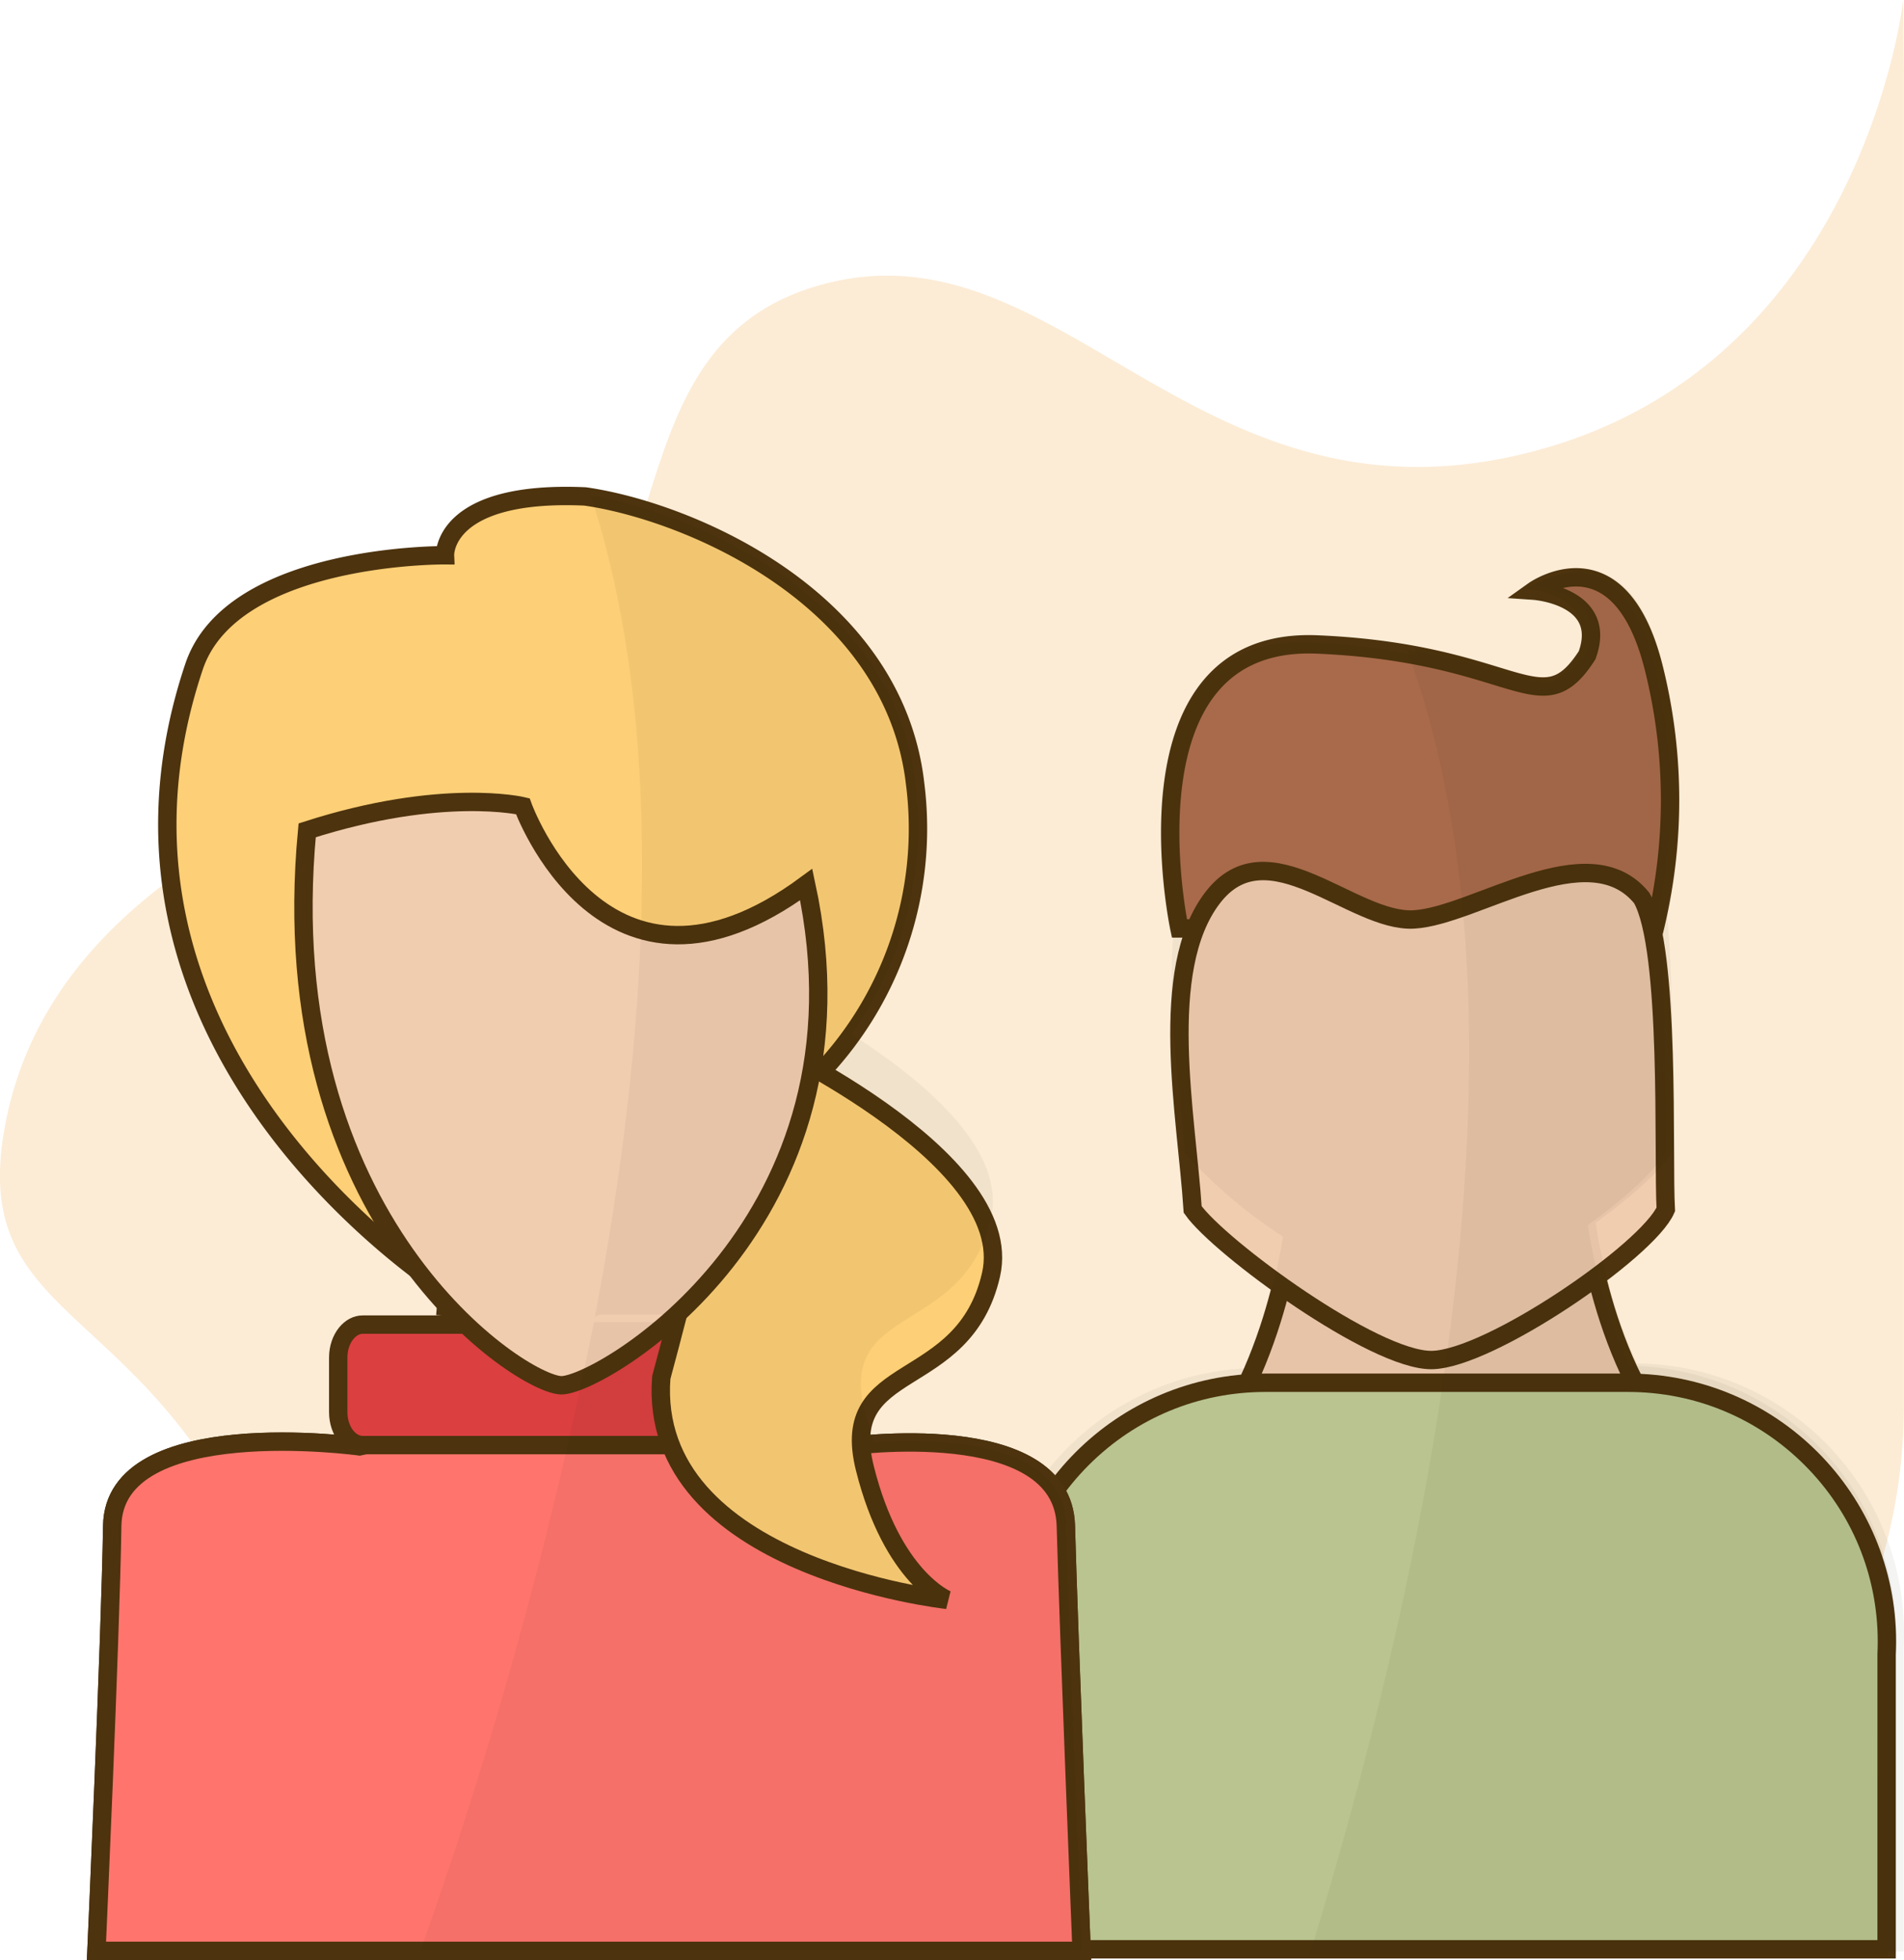 <svg xmlns="http://www.w3.org/2000/svg" xmlns:xlink="http://www.w3.org/1999/xlink" width="103.592" height="106.622" viewBox="0 0 103.592 106.622">
  <defs>
    <filter id="Path_17" x="54.778" y="38.06" width="45.36" height="45.419" filterUnits="userSpaceOnUse">
      <feOffset dy="3" input="SourceAlpha"/>
      <feGaussianBlur stdDeviation="3" result="blur"/>
      <feFlood flood-opacity="0.161"/>
      <feComposite operator="in" in2="blur"/>
      <feComposite in="SourceGraphic"/>
    </filter>
    <filter id="Path_14" x="26.443" y="46.575" width="37.08" height="49.956" filterUnits="userSpaceOnUse">
      <feOffset dy="3" input="SourceAlpha"/>
      <feGaussianBlur stdDeviation="3" result="blur-2"/>
      <feFlood flood-opacity="0.161"/>
      <feComposite operator="in" in2="blur-2"/>
      <feComposite in="SourceGraphic"/>
    </filter>
    <filter id="Path_12" x="6.996" y="34.035" width="47.044" height="50.821" filterUnits="userSpaceOnUse">
      <feOffset dy="3" input="SourceAlpha"/>
      <feGaussianBlur stdDeviation="3" result="blur-3"/>
      <feFlood flood-opacity="0.161"/>
      <feComposite operator="in" in2="blur-3"/>
      <feComposite in="SourceGraphic"/>
    </filter>
  </defs>
  <g id="Guests" transform="translate(-87.408 -966.524)">
    <path id="Intersection_11" data-name="Intersection 11" d="M-448.418-201c2.164-1.427,11.517-8.521,5.989-21.417-6.224-14.524-15.9-12.923-13.9-23.772s12.249-16.9,25.216-21.3,6.481-21.182,19.4-24.55c6.274-1.636,11.205,1.562,16.7,4.76,5.819,3.388,12.266,6.777,21.606,4.417,18.155-4.589,20.365-24.61,20.365-24.61l.036,3.85V-231a30,30,0,0,1-30,30Z" transform="translate(544 1274)" fill="rgba(246,192,116,0.29)"/>
    <g id="guests-2" data-name="guests" transform="translate(87.775 977.661)">
      <g id="Man" transform="translate(53.461 19.893)">
        <path id="Path_16" data-name="Path 16" d="M277.6,61.962h16.043s1.234,10.133,7.1,13.63c-11.518,5.553-34.245,4.731-29.206,0S277.6,61.962,277.6,61.962Z" transform="translate(-261.107 -26.188)" fill="#f1cdb0" stroke="#4d330e" stroke-width="1"/>
        <path id="Path_18" data-name="Path 18" d="M271.469,40.1s-3.4-15.915,7.507-15.447,12.147,4.517,14.675.585c1.17-3.23-2.9-3.511-2.9-3.511s4.727-3.37,6.576,4.4a29.561,29.561,0,0,1,0,13.972Z" transform="translate(-261.128 -20.626)" fill="#af6e4e" stroke="#4d330e" stroke-width="1"/>
        <g transform="matrix(1, 0, 0, 1, -53.83, -31.03)" filter="url(#Path_17)">
          <path id="Path_17-2" data-name="Path 17" d="M285.285,62.591c-3.136.047-11.562-6.132-13.013-8.191-.328-5.1-1.931-13,1.077-16.945s7.608,1.354,10.953,1.17,9.5-4.728,12.4-1.17c1.591,2.762,1.151,14.11,1.311,16.945C297.034,56.646,288.421,62.544,285.285,62.591Z" transform="translate(-207.38 8.39)" fill="#f1cdb0" stroke="#4d330e" stroke-width="1"/>
        </g>
        <g id="Dress" transform="translate(0.429 43.687)" fill="#c1cd97">
          <path d="M 48.389 31.318 L 0.912 31.318 L 0.912 18.044 L 0.912 17.984 L 0.898 17.926 C 0.634 16.839 0.5 15.716 0.5 14.586 C 0.5 10.824 1.965 7.286 4.626 4.626 C 7.286 1.965 10.824 0.5 14.586 0.5 L 34.321 0.5 C 38.083 0.5 41.62 1.965 44.28 4.626 C 46.941 7.286 48.406 10.824 48.406 14.586 C 48.406 14.814 48.4 15.045 48.389 15.273 L 48.389 15.285 L 48.389 15.297 L 48.389 31.318 Z" stroke="none"/>
          <path d="M 47.889 30.818 L 47.89 15.249 C 47.901 15.029 47.906 14.806 47.906 14.586 C 47.906 10.957 46.493 7.545 43.927 4.979 C 41.361 2.413 37.949 1 34.321 1 L 14.586 1 C 10.957 1 7.545 2.413 4.979 4.979 C 2.413 7.545 1 10.957 1 14.586 C 1 15.676 1.129 16.76 1.384 17.807 L 1.412 17.924 L 1.412 30.818 L 47.889 30.818 M 48.889 31.818 L 0.412 31.818 L 0.412 18.044 C 0.143 16.935 1.022338892653352e-06 15.778 1.022338892653352e-06 14.586 C 1.022338892653352e-06 6.53 6.53 6.698608103761217e-07 14.586 6.698608103761217e-07 L 34.321 6.698608103761217e-07 C 42.376 6.698608103761217e-07 48.906 6.53 48.906 14.586 C 48.906 14.825 48.9 15.062 48.889 15.297 L 48.889 31.818 Z" stroke="none" fill="#4d330e"/>
        </g>
        <path id="Intersection_2" data-name="Intersection 2" d="M0,75.129C6.32,54.524,12.8,24.51,5.285,4.185c6.5,1.133,7.712,3.342,9.8.077,1.17-3.248-2.9-3.531-2.9-3.531s4.728-3.389,6.576,4.424a30.788,30.788,0,0,1,.211,13.191c.481,4.513.283,11.038.4,13.1-.409.94-2.139,2.517-4.246,4.04a29.325,29.325,0,0,0,2.244,7.654A14.667,14.667,0,0,1,31.9,57.8c0,.238-.005.477-.017.713V75.129Z" transform="translate(17.438 0.125)" fill="rgba(37,26,10,0.05)"/>
        <path id="Intersection_3" data-name="Intersection 3" d="M.412,75.38V61.52a14.68,14.68,0,0,1,13.5-18.114,31.6,31.6,0,0,0,2.065-7.164,26.719,26.719,0,0,1-5.342-4.548c-.222-3.49-1.036-8.282-.586-12.237H9.913s-3.4-16,7.507-15.531a36.588,36.588,0,0,1,5.9.707c-.053-.148-.107-.3-.162-.446C27.3,4.909,29.3,6.07,30.739,5.966a4.115,4.115,0,0,0,1.355-1.453c1.17-3.248-2.9-3.531-2.9-3.531A4.532,4.532,0,0,1,30.847.31c1.429-.58,4.4-.973,5.778,4.845a30.784,30.784,0,0,1,.211,13.19c.481,4.512.284,11.037.4,13.1-.409.94-2.139,2.515-4.246,4.039a29.325,29.325,0,0,0,2.244,7.654A14.666,14.666,0,0,1,49.765,57.8c0,.238-.005.477-.017.713V75.128H48.89v.252Z" transform="translate(0 0)" fill="rgba(37,26,10,0.05)"/>
      </g>
      <g id="Woman" transform="translate(4.884 15.839)">
        <path id="Dress-2" data-name="Dress" d="M243.672,75.074s11.789-1.668,11.951,4.32.858,23.123.858,23.123h-53.6s.763-16.962.858-23.123,13.46-4.32,13.46-4.32,4.687-.916,4.747-4.567,14.334,0,14.334,0Z" transform="translate(-202.884 -23.371)" fill="#ff756d" stroke="#4d330e" stroke-width="1"/>
        <g id="Dress-3" data-name="Dress" transform="translate(0 44.578)">
          <path id="Dress-4" data-name="Dress" d="M243.672,75.074s11.789-1.668,11.951,4.32.858,23.123.858,23.123h-53.6s.763-16.962.858-23.123,13.46-4.32,13.46-4.32,4.687-.916,4.747-4.567,14.334,0,14.334,0Z" transform="translate(-202.884 -67.95)" fill="#ff756d" stroke="#4d330e" stroke-width="1"/>
          <g id="Path_19" data-name="Path 19" transform="translate(12.652 0)" fill="#db3f40">
            <path d="M 23.807 7.055 L 1.831 7.055 C 1.097 7.055 0.5 6.252 0.5 5.265 L 0.5 2.289 C 0.5 1.303 1.097 0.5 1.831 0.5 L 23.807 0.5 C 24.541 0.5 25.138 1.303 25.138 2.289 L 25.138 5.265 C 25.138 6.252 24.541 7.055 23.807 7.055 Z" stroke="none"/>
            <path d="M 1.831 1 C 1.438 1 1 1.53 1 2.289 L 1 5.265 C 1 6.025 1.438 6.555 1.831 6.555 L 23.807 6.555 C 24.2 6.555 24.638 6.025 24.638 5.265 L 24.638 2.289 C 24.638 1.53 24.2 1 23.807 1 L 1.831 1 M 1.831 -4.291534423828125e-06 L 23.807 -4.291534423828125e-06 C 24.818 -4.291534423828125e-06 25.638 1.025 25.638 2.289 L 25.638 5.265 C 25.638 6.53 24.818 7.555 23.807 7.555 L 1.831 7.555 C 0.82 7.555 3.814697265625e-06 6.53 3.814697265625e-06 5.265 L 3.814697265625e-06 2.289 C 3.814697265625e-06 1.025 0.82 -4.291534423828125e-06 1.831 -4.291534423828125e-06 Z" stroke="none" fill="#4d330e"/>
          </g>
        </g>
        <g id="Face" transform="translate(3.853)">
          <path id="Path_15" data-name="Path 15" d="M222.926,59.318s-21.193-13.024-14.1-34.188c2.067-6.168,13.655-6.063,13.655-6.063s-.156-3.546,7.623-3.2c5.606.8,16.817,5.491,17.961,15.673a19.265,19.265,0,0,1-5.491,16.016Z" transform="translate(-207.374 -15.839)" fill="#fdcf76" stroke="#4d330e" stroke-width="1"/>
          <path id="Path_13" data-name="Path 13" d="M225,66.9l.429-4.869,12.95-.713V66.9" transform="translate(-209.877 -22.298)" fill="#f1cdb0" stroke="#4d330e" stroke-width="1"/>
          <g transform="matrix(1, 0, 0, 1, -9.1, -26.98)" filter="url(#Path_14)">
            <path id="Path_14-2" data-name="Path 14" d="M240.143,59.566s-.932,3.664-1.458,5.59c-.788,10.33,15.552,12.094,15.552,12.094s-2.987-1.2-4.476-7.156,5.376-4.05,6.864-10.528-13.161-13.075-13.161-13.075Z" transform="translate(-202.71 6.78)" fill="#fdcf76" stroke="#4d330e" stroke-width="1"/>
          </g>
          <g transform="matrix(1, 0, 0, 1, -9.1, -26.98)" filter="url(#Path_12)">
            <path id="Path_12-2" data-name="Path 12" d="M229.5,62.478c-2.158-.014-15.846-8.912-13.832-30.186,7.354-2.364,11.731-1.313,11.731-1.313s4.439,12.363,15.421,4.262C246.777,53.569,231.654,62.492,229.5,62.478Z" transform="translate(-198.96 9.88)" fill="#f1cdb0" stroke="#4d330e" stroke-width="1"/>
          </g>
        </g>
        <path id="shadow" d="M0,79.075A242.946,242.946,0,0,0,9.422,44.936h3.657c0-.015,0-.03,0-.044l.1-.358H9.721q-.127.068-.248.13C12.391,29.3,13.452,12.891,9.256,0c5.7.926,16.526,5.629,17.648,15.625a19.545,19.545,0,0,1-3.471,13.66c3.963,2.527,8.446,6.292,7.589,10.018-1.488,6.478-8.352,4.575-6.863,10.528.15.6.314,1.149.49,1.655,3.181-.218,10.324-.186,10.451,4.466.162,5.988.858,23.123.858,23.123Z" transform="translate(17.64 0)" fill="rgba(37,26,10,0.05)"/>
      </g>
    </g>
  </g>
</svg>
